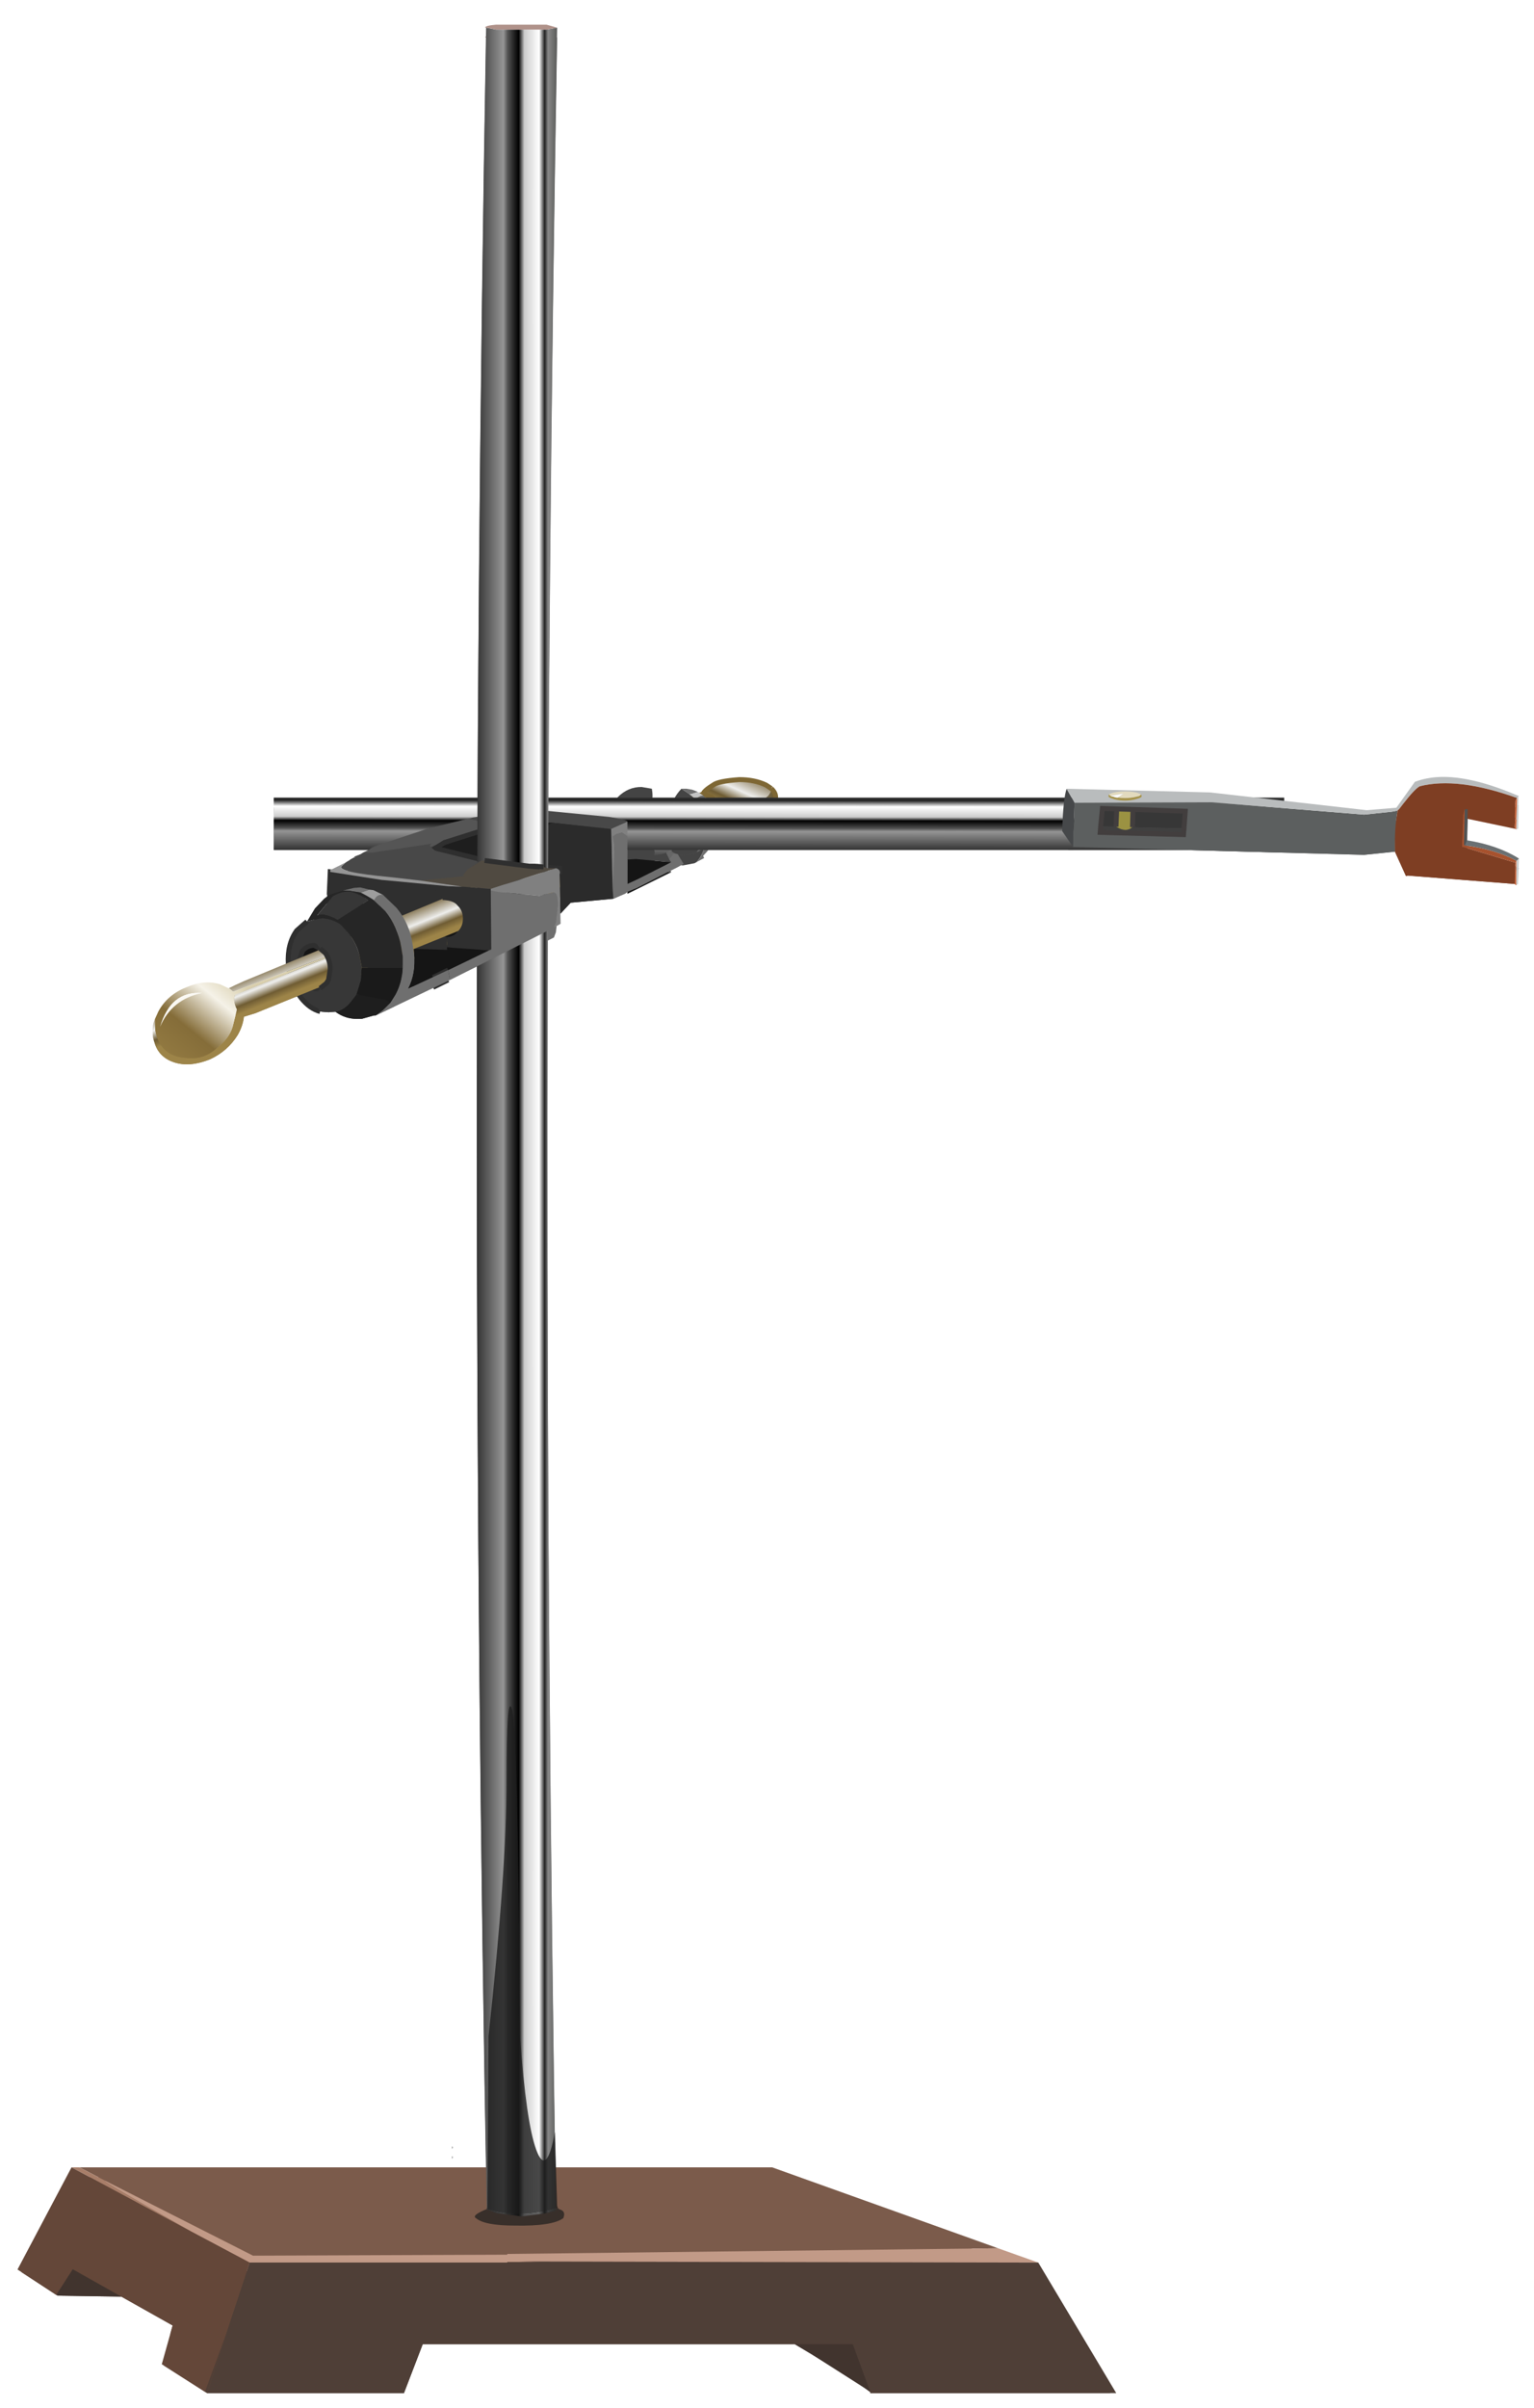 <?xml version="1.0" encoding="utf-8"?>
<!-- Generator: Adobe Illustrator 16.0.3, SVG Export Plug-In . SVG Version: 6.00 Build 0)  -->
<!DOCTYPE svg PUBLIC "-//W3C//DTD SVG 1.1//EN" "http://www.w3.org/Graphics/SVG/1.1/DTD/svg11.dtd">
<svg version="1.1" xmlns="http://www.w3.org/2000/svg" xmlns:xlink="http://www.w3.org/1999/xlink" x="0px" y="0px" width="311px"
	 height="488px" viewBox="0 0 311 488" enable-background="new 0 0 311 488" xml:space="preserve">
<g id="Layer_3">
	<g>
		<g>
			<g>
				<polygon fill-rule="evenodd" clip-rule="evenodd" fill="#1D1D1D" fill-opacity="0.706" points="91.65,437.55 91.65,436.95 
					91.8,437.2 				"/>
			</g>
		</g>
		<g>
			<g>
				<g>
					<path fill-rule="evenodd" clip-rule="evenodd" fill="#41342E" d="M12.575,465.275l2.175-3.375l6.2,3.5L12.575,465.275z
						 M164.5,477.1h8.4l2.55,6.976L164.5,477.1z"/>
					<path fill-rule="evenodd" clip-rule="evenodd" fill="#4F3F37" d="M50.6,460.55h48.9c0.333,0,0.65,0,0.95,0c0.6,0,1.4,0,2.4,0
						v-0.1c2.133,0,4.4,0,6.8,0l-4.4-0.101l105.25,0.2L225.1,485H176.45v-0.2l-1-0.725l-2.55-6.976h-8.4l-3.35-2H85.7l-3.8,9.9
						H42.65l3.05-9.6L50.6,460.55z"/>
					<polygon fill-rule="evenodd" clip-rule="evenodd" fill="#7B5B4B" points="21.4,444 16.1,441.25 156.55,441.25 202.35,457.65 
						102.85,458.8 102.85,458.95 51.3,459.15 					"/>
					<polygon fill-rule="evenodd" clip-rule="evenodd" fill="#644739" points="38.75,454.25 50.6,460.55 45.7,475.4 42.2,485 
						42,485 33.275,479.45 35,473.3 34.525,473.025 35,471.3 24.6,465.45 20.95,465.4 14.75,461.9 12.575,465.275 11.75,465.25 
						11.4,465.1 4.325,460.475 14.5,441.25 					"/>
					<path fill-rule="evenodd" clip-rule="evenodd" fill="#C29A87" d="M50.6,460.55l-11.85-6.3C25.883,446.95,20.1,443.533,21.4,444
						l29.9,15.15l51.55-0.2v-0.15l99.5-1.149l8.15,2.899l-105.25-0.2l4.4,0.101c-2.4,0-4.667,0-6.8,0v0.1c-1,0-1.8,0-2.4,0
						c-0.3,0-0.617,0-0.95,0H50.6z"/>
					<path fill-rule="evenodd" clip-rule="evenodd" fill="#A87E69" d="M21.4,444c-1.3-0.467,4.483,2.95,17.35,10.25l-24.25-13h1.6
						L21.4,444z"/>
					<polygon fill-rule="evenodd" clip-rule="evenodd" fill="#513F36" points="42.2,485 45.7,475.4 42.65,485 					"/>
				</g>
			</g>
		</g>
		<g>
			<g>
				<g>
					<path fill-rule="evenodd" clip-rule="evenodd" fill="#373737" d="M64.9,194.25l-1.2-0.65c-0.967,0-1.767,0.383-2.4,1.15
						l-1,3.05c0,1.233,0.367,2.267,1.1,3.1l2.45,1.5l1.05-0.1c1.46,0.993,2.068,1.943,1.825,2.85H66.6L64.9,205
						c-1.4-0.367-2.683-1.283-3.85-2.75c-0.131-0.168-0.256-0.344-0.375-0.525l-0.975,0.4c-0.702-1.45-1.119-3.042-1.25-4.775
						c-0.167-2.667,0.4-4.917,1.7-6.75l2.1-1.85l2.5-0.6h0.15C67.8,190.517,67.8,192.55,64.9,194.25z"/>
					<path fill-rule="evenodd" clip-rule="evenodd" fill="#151515" d="M64.9,194.25l1.1,0.95c0.633,1,0.95,2.066,0.95,3.2
						c0.066,1.233-0.2,2.2-0.8,2.9l-1.25,1l-1.05,0.1l-2.45-1.5c-0.733-0.833-1.1-1.867-1.1-3.1l1-3.05
						c0.633-0.767,1.434-1.15,2.4-1.15L64.9,194.25z M136.1,176.75l-8.9,4.4v-4.95l1.75-0.1L136.1,176.75z M130,166.2h0.1
						c0.767,0,1.383,0.3,1.85,0.9c0.466,0.7,0.7,1.517,0.7,2.45c0,0.833-0.233,1.6-0.7,2.3l-1.75,1.1h-0.35l-0.65-0.3l-0.85-0.8
						l-0.8-2.3l0.35-1.85l0.45-0.6l1.5-0.9H130z"/>
					<path fill-rule="evenodd" clip-rule="evenodd" fill="#444444" d="M130,166.2h-0.15l-1.5,0.9l-0.45,0.6l-0.35,1.85l0.8,2.3
						l0.85,0.8l0.65,0.3c2.333,0.333,3.25,1.15,2.75,2.45l2.2-0.45l0.25-0.15l0.6,1.3l0.275,0.375l0.175,0.275l-7.15-0.65l-1.75,0.1
						v-7.7c-0.067-0.233-1.333-0.55-3.8-0.95l0.25-1.5l1.6-2.5c1.4-1.4,3.017-2.083,4.85-2.05l2.05,0.35
						C132.617,164.45,131.9,165.9,130,166.2z"/>
					<polygon fill-rule="evenodd" clip-rule="evenodd" fill="#666666" points="137.1,174.6 136.3,175.25 135.65,176.1 135.05,174.8 
						135.25,174.7 136.55,173.55 					"/>
					<polygon fill-rule="evenodd" clip-rule="evenodd" fill="#6F6F6F" points="137.1,174.6 137.675,175.575 135.925,176.475 
						135.65,176.1 136.3,175.25 					"/>
				</g>
			</g>
		</g>
		<g>
			<g>
				<g>
					<path fill-rule="evenodd" clip-rule="evenodd" fill="#2F2F2F" d="M66.75,183.35l0.2-4.65l10.55,1.65h0.15l13.2,1.25l0.15,2.3
						h-0.6c-1.133,0-2.117,0.434-2.95,1.3c-0.7,0.767-1.05,1.75-1.05,2.95c0,1.233,0.35,2.233,1.05,3l2.95,1.25h0.25v1.6l-6.8-0.2
						l-0.2-0.45c-0.4-2.767-1.483-5.217-3.25-7.35l-2.75-2.65l-1.95-0.95l-2.65-0.55l-1.3,0.1L66.75,183.35z"/>
					<path fill-rule="evenodd" clip-rule="evenodd" fill="#151515" d="M90.65,192.4H90.4l-2.95-1.25c-0.7-0.767-1.05-1.767-1.05-3
						c0-1.2,0.35-2.183,1.05-2.95c0.833-0.867,1.816-1.3,2.95-1.3H91c0.833,0.067,1.55,0.5,2.15,1.3c0.8,0.767,1.2,1.75,1.2,2.95
						c0,1.233-0.4,2.233-1.2,3C92.55,191.917,91.717,192.333,90.65,192.4z M90.65,194c3.767,0.8,3.833,2.333,0.2,4.6l-3.05,1.5
						l-5.1,2.3c1.066-2.033,1.483-4.4,1.25-7.1l-0.1-1.5L90.65,194z"/>
					<path fill-rule="evenodd" clip-rule="evenodd" fill="none" stroke="#2F2F2F" stroke-miterlimit="3" d="M83.85,193.8l6.8,0.2
						 M90.65,192.4H90.4l-2.95-1.25c-0.7-0.767-1.05-1.767-1.05-3c0-1.2,0.35-2.183,1.05-2.95c0.833-0.867,1.816-1.3,2.95-1.3H91
						 M90.85,181.6l-13.2-1.25H77.5l-10.55-1.65l-0.2,4.65 M87.8,200.1l3.05-1.5"/>
				</g>
			</g>
		</g>
		<g>
			<g>
				<g>
					<path fill-rule="evenodd" clip-rule="evenodd" fill="#A0874E" d="M130.35,172.2l-0.95-0.15l-1.5-0.65l-0.55-1.4v-0.25l0.35-1.5
						l0.2-0.25c0.467-0.5,0.967-0.75,1.5-0.75h0.15l1.25,0.65v0.1l0.7,1.75l-0.25,0.7L130.35,172.2z"/>
					<path fill-rule="evenodd" clip-rule="evenodd" fill="#FAF8F3" d="M40.95,203.25c-4.067,0.833-6.9,3.116-8.5,6.85
						C33.883,205.233,36.717,202.95,40.95,203.25z"/>
					
						<linearGradient id="SVGID_1_" gradientUnits="userSpaceOnUse" x1="124.065" y1="-100.598" x2="133.991" y2="-100.598" gradientTransform="matrix(0.375 0.927 -0.927 0.375 -69.08 112.498)">
						<stop  offset="0.114" style="stop-color:#6F5C33"/>
						<stop  offset="0.474" style="stop-color:#EEEEEC"/>
						<stop  offset="0.667" style="stop-color:#6F5C33"/>
						<stop  offset="0.824" style="stop-color:#9D8448"/>
					</linearGradient>
					<path fill-rule="evenodd" clip-rule="evenodd" fill="url(#SVGID_1_)" d="M45.875,212.55c0.725-0.92,1.2-1.92,1.425-3
						c0.434-1.666,0.667-2.666,0.7-3c-0.567-1.066-0.683-2.05-0.35-2.95l28.3-11.4L47.25,203l-0.65-0.6l-0.25-0.1
						c0.7-0.367,1.767-0.867,3.2-1.5l59.4-24.6c1.966-0.7,3.383-0.517,4.25,0.55l1.25,2v1.6l-1.35,2.15l-51.175,20.725
						c-0.298-0.292-0.589-0.616-0.875-0.975c-0.131-0.168-0.256-0.344-0.375-0.525l-8.925,3.625l-2.3,0.7
						c-0.133,1.233-0.55,2.467-1.25,3.7C47.543,210.807,46.769,211.74,45.875,212.55z M31.4,208.55c0,0.834,0.033,1.584,0.1,2.25
						c0.152,0.948,0.427,1.782,0.825,2.5c-0.457-0.584-0.798-1.268-1.025-2.05c-0.148-0.402-0.248-0.819-0.3-1.25
						C31.069,209.518,31.203,209.034,31.4,208.55z"/>
					
						<linearGradient id="SVGID_2_" gradientUnits="userSpaceOnUse" x1="-192.167" y1="261.08" x2="-165.347" y2="261.08" gradientTransform="matrix(0.63 -0.777 0.777 0.63 -47.591 -89.824)">
						<stop  offset="0" style="stop-color:#9D8448"/>
						<stop  offset="0.486" style="stop-color:#856D39"/>
						<stop  offset="0.792" style="stop-color:#F5F2E8"/>
						<stop  offset="1" style="stop-color:#D9CFAE"/>
					</linearGradient>
					<path fill-rule="evenodd" clip-rule="evenodd" fill="url(#SVGID_2_)" d="M45.875,212.55c-0.969,0.862-2.078,1.578-3.325,2.15
						c-2.667,1.066-5.033,1.283-7.1,0.649c-1.346-0.414-2.388-1.097-3.125-2.05c-0.398-0.718-0.673-1.552-0.825-2.5
						c-0.067-0.666-0.1-1.416-0.1-2.25l0.7-1.55c1.233-2.267,3.117-3.9,5.65-4.9c2.433-1.067,4.733-1.267,6.9-0.6l1.7,0.8l0.25,0.1
						l0.65,0.6l28.7-10.8l-28.3,11.4c-0.333,0.9-0.217,1.883,0.35,2.95c-0.033,0.334-0.267,1.334-0.7,3
						C47.075,210.63,46.6,211.63,45.875,212.55z M40.95,203.25c-4.233-0.3-7.067,1.983-8.5,6.85
						C34.05,206.366,36.883,204.083,40.95,203.25z"/>
					
						<linearGradient id="SVGID_3_" gradientUnits="userSpaceOnUse" x1="-398.188" y1="-154.47" x2="-381.113" y2="-154.47" gradientTransform="matrix(-1 0 0 -1 -236 10)">
						<stop  offset="0.314" style="stop-color:#6F5C33"/>
						<stop  offset="0.478" style="stop-color:#77776B"/>
						<stop  offset="0.667" style="stop-color:#6F5C33"/>
						<stop  offset="0.824" style="stop-color:#9D8448"/>
					</linearGradient>
					<path fill-rule="evenodd" clip-rule="evenodd" fill="url(#SVGID_3_)" d="M145.3,166.3l-0.05-1.15l0.05-0.2l0.2-0.15l3,0.35
						c4.967,0,7.583-1.117,7.85-3.35c0.6,0.567,0.9,1.15,0.9,1.75c0,0.934-0.65,1.767-1.95,2.5c-1.767,0.867-3.566,1.217-5.4,1.05
						C147.367,166.967,145.833,166.7,145.3,166.3z"/>
					
						<linearGradient id="SVGID_4_" gradientUnits="userSpaceOnUse" x1="-91.818" y1="-303.712" x2="-79.803" y2="-303.712" gradientTransform="matrix(-0.415 0.91 -0.91 -0.415 -162.469 114.414)">
						<stop  offset="0.114" style="stop-color:#6F5C33"/>
						<stop  offset="0.474" style="stop-color:#EEEEEC"/>
						<stop  offset="0.667" style="stop-color:#6F5C33"/>
						<stop  offset="0.824" style="stop-color:#9D8448"/>
					</linearGradient>
					<path fill-rule="evenodd" clip-rule="evenodd" fill="url(#SVGID_4_)" d="M142.55,162.95c0.067-0.434,0.75-1.05,2.05-1.85
						c0.667-0.533,2.433-0.9,5.3-1.1c2.067,0,3.867,0.367,5.4,1.1l1.05,0.7c-0.267,2.233-2.883,3.35-7.85,3.35l-3-0.35l-0.2,0.15
						v-0.15l-0.85-1.05l-0.2-0.2L142.55,162.95z"/>
					
						<linearGradient id="SVGID_5_" gradientUnits="userSpaceOnUse" x1="116.319" y1="-180.275" x2="124.568" y2="-180.275" gradientTransform="matrix(0.339 0.941 -0.941 0.339 -73.306 114.322)">
						<stop  offset="0.114" style="stop-color:#6F5C33"/>
						<stop  offset="0.474" style="stop-color:#EEEEEC"/>
						<stop  offset="0.667" style="stop-color:#6F5C33"/>
						<stop  offset="0.824" style="stop-color:#9D8448"/>
					</linearGradient>
					<polygon fill-rule="evenodd" clip-rule="evenodd" fill="url(#SVGID_5_)" points="145.3,166.3 130.35,172.2 131.25,170.45 
						131.5,169.75 130.8,168 130.8,167.9 129.55,167.25 129.4,167.1 142.55,162.95 144.25,163.55 144.45,163.75 145.3,164.8 
						145.3,164.95 145.25,165.15 					"/>
				</g>
			</g>
		</g>
		<g>
			<g>
				<g>
					<path fill-rule="evenodd" clip-rule="evenodd" fill="#262626" d="M69.5,182.5h1.1l2.55,0.4c0.867,0.434,1.717,0.917,2.55,1.45
						l0.1,0.1l2.3,2.2c1.7,2.1,2.783,4.55,3.25,7.35l0.3,1.85v2.3H73.3v-0.3l-0.25-1.3c-0.3-2-1.117-3.833-2.45-5.5l-1.55-1.65
						c-1.233-0.833-2.517-1.25-3.85-1.25h-0.3h-0.15l-2.5,0.6l1.6-2.65l1.85-1.95l1.05-0.8L69.5,182.5z M64.3,187.5l0.6-0.15
						c0.9-0.133,2.083,0.217,3.55,1.05l6.2-3.95c-0.667-0.534-1.633-1.05-2.9-1.55c-1.267-0.4-2.683-0.15-4.25,0.75L64.3,187.5z"/>
					<path fill-rule="evenodd" clip-rule="evenodd" fill="#9D9D9D" d="M77.65,183.35H77.4c-0.533,0-0.95,0.217-1.25,0.65l-0.35,0.45
						l-0.1-0.1c-0.833-0.533-1.684-1.017-2.55-1.45l1.75-0.6l0.8,0.1L77.65,183.35z"/>
					<path fill-rule="evenodd" clip-rule="evenodd" fill="#6F6F6F" d="M74.9,182.3l-1.75,0.6l-2.55-0.4h-1.1l2.25-0.55l1.3-0.1
						L74.9,182.3z M77.65,183.35L80.4,186c1.767,2.133,2.85,4.583,3.25,7.35l0.3,1.95c0.233,2.7-0.184,5.067-1.25,7.1l8.15-3.8
						l0.025,0.075L79.9,204l0.25-0.4c0.867-1.567,1.367-3.383,1.5-5.45v-2.3l-0.3-1.85c-0.467-2.8-1.55-5.25-3.25-7.35l-2.3-2.2
						l0.35-0.45c0.3-0.433,0.717-0.65,1.25-0.65H77.65z"/>
					<path fill-rule="evenodd" clip-rule="evenodd" fill="#373737" d="M73.3,198.15l-0.15,2.45l-0.9,2.95l-0.8,1.05
						c-0.444,0.621-0.919,1.129-1.425,1.525c-0.717-0.246-1.392-0.604-2.025-1.075l-1.4,0.1L64.9,205
						c-0.279-0.073-0.554-0.165-0.825-0.275c-0.021-0.821,0.254-1.629,0.825-2.425l1.25-1l0.45-0.7l0.35-2.2
						c0-1.133-0.317-2.2-0.95-3.2l-1.1-0.95c-1.533-2.067-1.533-4.1,0-6.1h0.3c1.333,0,2.617,0.417,3.85,1.25l1.55,1.65
						c1.333,1.667,2.15,3.5,2.45,5.5l0.25,1.3V198.15z M64.3,187.5l3.2-3.85c1.567-0.9,2.983-1.15,4.25-0.75
						c1.267,0.5,2.233,1.017,2.9,1.55l-6.2,3.95c-1.467-0.833-2.65-1.183-3.55-1.05L64.3,187.5z"/>
					<path fill-rule="evenodd" clip-rule="evenodd" fill="#1E1E1E" d="M72.25,203.55l5.85,1.05l0.25,0.15l-2.2,1.05H75.8l-2.5,0.7
						h-0.85c-0.855,0-1.663-0.125-2.425-0.375c0.506-0.396,0.981-0.904,1.425-1.525L72.25,203.55z"/>
					<path fill-rule="evenodd" clip-rule="evenodd" fill="#1A1A1A" d="M79.9,204l-1.55,0.75l-0.25-0.15l-5.85-1.05l0.9-2.95
						l0.15-2.45h8.35c-0.133,2.067-0.633,3.883-1.5,5.45L79.9,204z"/>
				</g>
			</g>
		</g>
		<g>
			<g>
				<g>
					<path fill-rule="evenodd" clip-rule="evenodd" fill="#444444" d="M139.8,162.95l1.1,0.95l0.15,0.1
						c1.367,1.533,2.05,3.417,2.05,5.65c0,1.233-0.267,2.383-0.8,3.45l-0.45,0.8l-0.6,0.8l-0.45,0.25l-2.4,0.45l-1.6-0.45l-0.6-0.35
						v-0.25l-0.35-1.4h0.35l1.75-1.1c0.466-0.7,0.7-1.467,0.7-2.3c0-0.933-0.233-1.75-0.7-2.45c-0.467-0.6-1.083-0.9-1.85-0.9h-0.25
						c0.333-1.633,1.1-3.083,2.3-4.35L139.8,162.95z"/>
					<path fill-rule="evenodd" clip-rule="evenodd" fill="#6F6F6F" d="M141.5,162.5l-1.4,0.45h-0.3l-1.65-1.1h1.05l1.15,0.2
						L141.5,162.5z M141.25,174.7l0.6-0.8l0.45-0.8c0.534-1.067,0.8-2.217,0.8-3.45c0-2.233-0.684-4.117-2.05-5.65l-0.15-0.1
						l1.15-0.6l0.5-0.1l0.65,0.7c1.1,1.233,1.65,2.767,1.65,4.6c0,1.667-0.55,3.083-1.65,4.25l-0.65,0.7l0.2,0.45L141.25,174.7z"/>
					<polygon fill-rule="evenodd" clip-rule="evenodd" fill="#C4C4C4" points="140.9,163.9 139.8,162.95 140.1,162.95 141.5,162.5 
						142.55,163.2 142.05,163.3 					"/>
					<path fill-rule="evenodd" clip-rule="evenodd" fill="none" stroke="#2F2F2F" stroke-miterlimit="3" d="M135.85,172.95h0.35
						l1.75-1.1c0.466-0.7,0.7-1.467,0.7-2.3c0-0.933-0.233-1.75-0.7-2.45c-0.467-0.6-1.083-0.9-1.85-0.9h-0.25"/>
				</g>
			</g>
			<g>
				
					<linearGradient id="SVGID_6_" gradientUnits="userSpaceOnUse" x1="39.667" y1="-270.911" x2="50.992" y2="-270.911" gradientTransform="matrix(8.830022e-005 1 -1 -0.001 -112.99 123.007)">
					<stop  offset="0" style="stop-color:#464646"/>
					<stop  offset="0.114" style="stop-color:#222222"/>
					<stop  offset="0.224" style="stop-color:#FFFFFF"/>
					<stop  offset="0.408" style="stop-color:#CCCCCC"/>
					<stop  offset="0.478" style="stop-color:#000000"/>
					<stop  offset="0.612" style="stop-color:#515151"/>
					<stop  offset="0.667" style="stop-color:#959595"/>
					<stop  offset="1" style="stop-color:#333333"/>
				</linearGradient>
				<path fill-rule="evenodd" clip-rule="evenodd" fill="url(#SVGID_6_)" d="M260.35,172.8l-20.675-0.55H142.1l-1.3,0.7l-2.4,0.45
					l-0.975-0.275l0.675,1.125H70.9l1.2-0.6h-0.35l1.4-0.525l0.5-0.325l0.9-0.45c0.067-0.033,0.133-0.067,0.2-0.1H55.5v-8.6h204.85
					V172.8z"/>
			</g>
		</g>
		<g>
			<g>
				<g>
					<path fill-rule="evenodd" clip-rule="evenodd" fill="#484848" d="M127.2,168.5l-3.3,1.5l-11.95-1.25h-6.15l-1.45-0.25h-6.1
						l-3.1-0.5l0.65-0.3l10.05-1.65h2.05l15.5,1.5C125.867,167.95,127.133,168.267,127.2,168.5z M97.9,176.4l-0.35,0.05l-1.7,1.1
						c-1.167,0.767-2.783,0.767-4.85,0c-2.4,0.267-3.633-0.117-3.7-1.15l-0.45-0.4l0.2-2l-0.2-0.55v-0.15l0.25,0.4l2.4-0.95h0.6
						l-1.85,1.15l9.3,2.3L97.9,176.4z"/>
					<path fill-rule="evenodd" clip-rule="evenodd" fill="#1E1E1E" d="M109.4,177.25v0.45l-3.2-0.25l-0.15,0.7l-0.2-0.2v-0.5
						l-7.6-1.05H97.9l-0.35-0.2l-9.3-2.3l1.85-1.15l10.1-3.2l5.6-0.8h6.15c-1.167,0.533-1.817,1.633-1.95,3.3l0.2,2.75l-0.8,2.3
						V177.25z"/>
					<path fill-rule="evenodd" clip-rule="evenodd" fill="#2B2B2B" d="M110.2,177.7l-0.8-0.45v-0.15l0.8-2.3l-0.2-2.75
						c0.133-1.667,0.783-2.767,1.95-3.3L123.9,170l0.3,11.85l0.025,0.3l-8.525,0.8l-2.05,2.2l-0.05,0.025l-0.15-5.975v-1.25h-0.25
						L110.2,177.7z"/>
					<path fill-rule="evenodd" clip-rule="evenodd" fill="#504A41" d="M98.25,176.4l-0.7,0.05l0.35-0.05H98.25z M113.2,177.95
						l-1.5,0.35l-1.5-0.6L113.2,177.95z"/>
					<path fill-rule="evenodd" clip-rule="evenodd" fill="#808080" d="M127.2,171.4l-1.1-0.75l-1.2,0.35l-0.7,0.5l0.4,1.95l-0.4,8.4
						L123.9,170l3.3-1.5V171.4z M113.45,179.2l-1.75-0.9l1.5-0.35h0.25V179.2z"/>
					<polygon fill-rule="evenodd" clip-rule="evenodd" fill="#6F6F6F" points="127.2,171.4 127.2,180.75 126.75,181.1 
						124.35,182.15 124.225,182.15 124.2,181.85 124.6,173.45 124.2,171.5 124.9,171 126.1,170.65 					"/>
					<polygon fill-rule="evenodd" clip-rule="evenodd" fill="#555555" points="86.85,176 71.75,175.65 86.85,169.9 95.8,167.7 
						95.15,168 98.25,168.5 104.35,168.5 105.8,168.75 100.2,169.55 90.1,172.75 89.5,172.75 87.1,173.7 86.85,173.3 86.85,173.45 
						87.05,174 					"/>
				</g>
			</g>
		</g>
		<g>
			<g>
				<g>
					
						<linearGradient id="SVGID_7_" gradientUnits="userSpaceOnUse" x1="-348.987" y1="-219.4" x2="-332.612" y2="-219.4" gradientTransform="matrix(-1 0 0 -1 -236 10)">
						<stop  offset="0" style="stop-color:#595A58"/>
						<stop  offset="0.114" style="stop-color:#888888"/>
						<stop  offset="0.157" style="stop-color:#222222"/>
						<stop  offset="0.224" style="stop-color:#FFFFFF"/>
						<stop  offset="0.408" style="stop-color:#CCCCCC"/>
						<stop  offset="0.478" style="stop-color:#000000"/>
						<stop  offset="0.612" style="stop-color:#515151"/>
						<stop  offset="0.667" style="stop-color:#959595"/>
						<stop  offset="1" style="stop-color:#333333"/>
					</linearGradient>
					<path fill-rule="evenodd" clip-rule="evenodd" fill="url(#SVGID_7_)" d="M98.55,7.6l2,0.4h10.25l2.15-0.4
						c-2.534,146-2.617,293.216-0.25,441.65v0.7l-1.9,0.6l-5,0.65l-5.15-0.65l-1.95-0.85C96.033,302.866,95.983,155.5,98.55,7.6z"/>
					<path fill-rule="evenodd" clip-rule="evenodd" fill="#B0928A" d="M112.95,7.6L110.8,8h-10.25l-2-0.4h-0.2
						c0-0.267,0.733-0.467,2.2-0.6h10.25L112.95,7.6z"/>
				</g>
			</g>
		</g>
		<g>
			<g>
				<g>
					<path fill-rule="evenodd" clip-rule="evenodd" fill="#1E1E1E" fill-opacity="0.812" d="M113.1,449.5
						c-5.3,1.533-10.067,1.616-14.3,0.25l0.25-35.1c2.434-22.534,3.65-39.75,3.65-51.65s0.35-16.816,1.05-14.75
						c0.833,1.866,1.4,24.083,1.7,66.65c0.8,11.399,1.883,18.983,3.25,22.75c1.4,3.833,2.667,2.649,3.8-3.551l0.45,14.95
						L113.1,449.5z"/>
					<path fill-rule="evenodd" clip-rule="evenodd" fill="#1D1D1D" fill-opacity="0.706" d="M113.1,449.5l0.3,0.25
						c0.934,0.233,1.2,0.833,0.8,1.8c-1.5,1.101-4.784,1.601-9.85,1.5c-4.067,0-6.684-0.5-7.85-1.5
						c-0.667-0.366,0.067-0.983,2.2-1.85v-0.4l0.1,0.45C103.033,451.116,107.8,451.033,113.1,449.5z"/>
				</g>
			</g>
		</g>
		<g>
			<g>
				<g>
					<path fill-rule="evenodd" clip-rule="evenodd" fill="#484848" d="M73.65,174.8h1.8l12.35-1.85
						c-0.633,0.167-0.767,0.417-0.4,0.75l2.1,1.9h0.1c0.933,0.7,2.583,1.4,4.95,2.1l3-1.25l-2.75,1.7L94,179.2l-0.25,0.2l0.35,0.15
						l-8.95,0.9l-6.1-0.7c-7.167-0.667-10.433-1.4-9.8-2.2l0.9-0.8l1.5-0.9l1.05-0.45L73.65,174.8z"/>
					<path fill-rule="evenodd" clip-rule="evenodd" fill="#959595" d="M85.15,180.45l8.6,1.25l-2.9-0.1l-13.2-1.25H77.5l-10.55-1.65
						v-0.4h0.1l3.1-1.55l-0.9,0.8c-0.633,0.8,2.633,1.534,9.8,2.2L85.15,180.45z"/>
					<path fill-rule="evenodd" clip-rule="evenodd" fill="#555555" d="M73.65,174.8l0.9-0.45c0.133-0.067,0.25-0.133,0.35-0.2
						c0.367-0.3,0.783-0.533,1.25-0.7l10.7-3.55l2.75,0.55c1.1,0.367,1.1,0.95,0,1.75l-1.35,0.75H87.8l-12.35,1.85H73.65z"/>
					<polygon fill-rule="evenodd" clip-rule="evenodd" fill="#504A41" points="99.5,182.15 93.75,181.7 85.15,180.45 94.1,179.55 
						93.75,179.4 94,179.2 94.8,178.15 97.55,176.45 98.25,176.4 109.4,177.7 108.7,177.55 110.2,177.7 111,177.95 112.75,177.95 
											"/>
					<path fill-rule="evenodd" clip-rule="evenodd" fill="#808080" d="M99.5,182.5v-0.35l13.25-4.2c0.667,0.233,0.9,0.65,0.7,1.25
						l0.15,8.025l-0.75,0.4l0.25-2.025c0.066-2.067-0.317-2.967-1.15-2.7l-2.55,0.65l-8.55-0.8L99.5,182.5z"/>
					<path fill-rule="evenodd" clip-rule="evenodd" fill="#6F6F6F" d="M99.15,194.6h0.45v-0.2l-0.1-11.9l1.35,0.25l8.55,0.8
						l2.55-0.65c0.833-0.267,1.216,0.633,1.15,2.7l-0.25,2.025l-0.15,1.325l-0.4,1.05l-15.6,7.85c-0.001-0.665-0.001-1.332,0-2
						l-5.825,2.825L90.85,198.6L99.15,194.6z"/>
					<path fill-rule="evenodd" clip-rule="evenodd" fill="#2F2F2F" d="M93.75,181.7l5.75,0.45v0.35l0.1,11.9l-0.45,0.2l-8.5-0.6
						v-1.6c1.067-0.066,1.9-0.483,2.5-1.25c0.8-0.767,1.2-1.767,1.2-3c0-1.2-0.4-2.183-1.2-2.95c-0.6-0.8-1.733-1.233-3.4-1.3
						l-1.65-1c0-0.4,0.917-0.833,2.75-1.3L93.75,181.7z"/>
					<polygon fill-rule="evenodd" clip-rule="evenodd" fill="#151515" points="99.15,194.6 90.85,198.6 90.65,194 					"/>
				</g>
			</g>
		</g>
		<g>
			<g>
				<g>
					<g>
						<path fill-rule="evenodd" clip-rule="evenodd" fill="#9B9242" d="M229.7,166.05l-0.101,3.6c-0.899,0.767-2.017,0.733-3.35-0.1
							l0.15-3.6L229.7,166.05z"/>
						<path fill-rule="evenodd" clip-rule="evenodd" fill="#5C5F5F" d="M226.4,165.95l-2.9-0.1l-0.35,3.55l-0.101,1.3l16.9,0.45
							l0.1-1.25l0.25-3.5l-10.6-0.35L226.4,165.95z M283.35,166.3c-0.361,1.962-0.544,4.062-0.55,6.3l-6.25,0.65l-36.875-1H217.6
							l0.25-7.55l27.851-0.1l30.85,2.5l5.65-0.6l1.05-0.2H283.35z"/>
						<path fill-rule="evenodd" clip-rule="evenodd" fill="#373737" d="M226.25,169.55l-3.1-0.15l0.35-3.55l2.9,0.1L226.25,169.55z
							 M229.7,166.05l10.6,0.35l-0.25,3.5l-10.45-0.25L229.7,166.05z"/>
						<path fill-rule="evenodd" clip-rule="evenodd" fill="#404040" d="M223.15,169.4l3.1,0.15c1.333,0.833,2.45,0.867,3.35,0.1
							l10.45,0.25l-0.1,1.25l-16.9-0.45L223.15,169.4z"/>
						<path fill-rule="evenodd" clip-rule="evenodd" fill="#46484A" d="M217.85,164.7l-0.25,7.55h-1l-1.25-1.8
							c0.134-4.467,0.434-7.333,0.9-8.6L217.85,164.7z"/>
						<path fill-rule="evenodd" clip-rule="evenodd" fill="#B9BCBD" d="M307.85,163.3l-0.25,0.45c-8.066-2.9-14.649-3.7-19.75-2.4
							c-0.666,0.333-1.8,1.533-3.399,3.6c-0.267,0.333-0.55,0.7-0.851,1.1l-0.25,0.15v0.1h-0.1l-1.05,0.2l-5.65,0.6l-30.85-2.5
							l-27.851,0.1l-1.6-2.85l29.1,0.75l31.75,3.6l6-0.5l3.75-5.25c0.801-0.3,1.634-0.534,2.5-0.7c4.667-0.9,10.75,0.25,18.25,3.45
							l0.45,0.1H307.85z"/>
						<path fill-rule="evenodd" clip-rule="evenodd" fill="#7E3E23" d="M307.1,176.8h0.15l-0.075,2.425l-0.075-0.075l-21.699-1.7
							l-0.351,0.1l-2.2-4.85v-0.1h-0.05c0.006-2.238,0.188-4.338,0.55-6.3v-0.1l0.25-0.15c0.301-0.4,0.584-0.767,0.851-1.1
							c1.6-2.067,2.733-3.267,3.399-3.6c5.101-1.3,11.684-0.5,19.75,2.4l-0.149,0.15l-0.2,0.35l-0.15,3.45l0.2,0.3l-9.75-2.05h-0.05
							l-0.55,0.1v-0.1l-0.3,1.25l-0.2,6.15l0.05,0.3h0.15L307.1,176.8z"/>
						<path fill-rule="evenodd" clip-rule="evenodd" fill="#CA673E" d="M307.6,163.9l-0.199,4.25L307.3,168l-0.2-0.3l0.15-3.45
							l0.2-0.35H307.6z M307.45,176.65l-0.025,2.7H307.3l-0.125-0.125l0.075-2.425h-0.15l0.25-0.15H307.45z"/>
						<path fill-rule="evenodd" clip-rule="evenodd" fill="#CACECE" d="M307.4,168.15l0.199-4.25v-0.15l0.25-0.45l-0.05,4.6
							L307.4,168.15z M307.425,179.35l0.025-2.7v-0.2l0.425-0.375l-0.125,3.075L307.425,179.35z"/>
						<path fill-rule="evenodd" clip-rule="evenodd" fill="#A7522E" d="M307.45,176.65h-0.101l-0.25,0.15l-10.449-3.15h-0.15
							l-0.05-0.3l0.2-6.15l0.3-1.25v0.1l-0.15,7.25h0.05c4.233,0.567,7.767,1.617,10.601,3.15V176.65z"/>
						<path fill-rule="evenodd" clip-rule="evenodd" fill="#6B7072" d="M297.05,173.2l0.351-0.9
							c4.132,0.662,7.624,1.878,10.475,3.65c0.026,0.019,0.052,0.035,0.075,0.05l-0.075,0.075l-0.425,0.375
							c-2.834-1.534-6.367-2.583-10.601-3.15L297.05,173.2z"/>
						<polygon fill-rule="evenodd" clip-rule="evenodd" fill="#505252" points="296.95,166.05 297.5,165.95 297.55,165.95 
							297.4,172.3 297.05,173.2 296.8,173.3 						"/>
					</g>
				</g>
				<g>
					<g>
						<path fill-rule="evenodd" clip-rule="evenodd" fill="#E2DABE" d="M226.6,163.65l1.15-0.8l-2.65,0.45
							c-0.066-0.066-0.166-0.167-0.3-0.3c0.134-0.1,0.434-0.217,0.9-0.35c0.666-0.167,1.467-0.25,2.399-0.25
							c0.867,0,1.667,0.083,2.4,0.25c0.4,0.133,0.684,0.25,0.85,0.35c-0.166,0.267-0.449,0.417-0.85,0.45
							c-0.733,0.2-1.533,0.3-2.4,0.3C227.566,163.75,227.066,163.717,226.6,163.65z"/>
						<path fill-rule="evenodd" clip-rule="evenodd" fill="#A59249" d="M225.1,163.3c0.167,0.067,0.367,0.117,0.601,0.15
							c0.3,0.133,0.6,0.2,0.899,0.2c0.467,0.067,0.967,0.1,1.5,0.1c0.867,0,1.667-0.1,2.4-0.3c0.4-0.034,0.684-0.184,0.85-0.45
							c0.067,0.133,0.101,0.267,0.101,0.4c0,0.167-0.316,0.333-0.95,0.5c-0.733,0.233-1.533,0.35-2.4,0.35
							c-0.767,0-1.449-0.083-2.05-0.25c-0.1,0-0.217-0.033-0.35-0.1c-0.634-0.167-0.95-0.333-0.95-0.5c0-0.133,0.017-0.267,0.05-0.4
							C224.934,163.133,225.033,163.233,225.1,163.3z"/>
						<path fill-rule="evenodd" clip-rule="evenodd" fill="#FFFFFF" d="M226.6,163.65c-0.3,0-0.6-0.066-0.899-0.2
							c-0.233-0.034-0.434-0.083-0.601-0.15l2.65-0.45L226.6,163.65z"/>
					</g>
				</g>
			</g>
		</g>
	</g>
</g>
<g id="Layer_1">
	<g>
		<g>
			<g>
				<polygon fill-rule="evenodd" clip-rule="evenodd" fill="#1D1D1D" fill-opacity="0.706" points="91.8,435.2 91.65,435.55 
					91.65,434.95 				"/>
			</g>
		</g>
		<g>
			<g>
				<g>
					<polygon fill-rule="evenodd" clip-rule="evenodd" fill="#7B5B4B" points="21.4,442 16.1,439.25 156.55,439.25 202.35,455.65 
						102.85,456.8 102.85,456.95 51.3,457.15 					"/>
					<path fill-rule="evenodd" clip-rule="evenodd" fill="#C29A87" d="M202.35,455.65l8.15,2.899l-105.25-0.2l4.4,0.101
						c-2.4,0-4.667,0-6.8,0v0.1c-1,0-1.8,0-2.4,0c-0.3,0-0.617,0-0.95,0H50.6l-11.85-6.3C25.883,444.95,20.1,441.533,21.4,442
						l29.9,15.15l51.55-0.2v-0.15L202.35,455.65z"/>
					<path fill-rule="evenodd" clip-rule="evenodd" fill="#4F3F37" d="M210.5,458.55L226.3,485h-49.85v-0.2l-3.55-9.7h-11.75H85.7
						l-3.8,9.9H42l3.7-11.6l4.9-14.851h48.9c0.333,0,0.65,0,0.95,0c0.6,0,1.4,0,2.4,0v-0.1c2.133,0,4.4,0,6.8,0l-4.4-0.101
						L210.5,458.55z"/>
					<path fill-rule="evenodd" clip-rule="evenodd" fill="#A87E69" d="M21.4,442c-1.3-0.467,4.483,2.95,17.35,10.25l-24.25-13h1.6
						L21.4,442z"/>
					<polygon fill-rule="evenodd" clip-rule="evenodd" fill="#644739" points="14.5,439.25 38.75,452.25 50.6,458.55 45.7,473.4 
						41.55,484.75 32.8,479.15 35,471.3 24.6,465.45 14.75,459.9 11.4,465.1 3.55,459.95 					"/>
					<polygon fill-rule="evenodd" clip-rule="evenodd" fill="#513F36" points="42,485 41.55,484.75 45.7,473.4 					"/>
					<path fill-rule="evenodd" clip-rule="evenodd" fill="#41342E" d="M176.45,484.8l-4.351-3.149L161.15,475.1h11.75L176.45,484.8z
						 M24.6,465.45l-12.85-0.2l-0.35-0.15l3.35-5.199L24.6,465.45z"/>
				</g>
			</g>
		</g>
		<g>
			<g>
				<g>
					<path fill-rule="evenodd" clip-rule="evenodd" fill="#444444" d="M130,164.2h-0.15l-1.5,0.9l-0.45,0.6l-0.35,1.85l0.8,2.3
						l0.85,0.8l0.65,0.3c2.333,0.333,3.25,1.15,2.75,2.45l2.2-0.45l0.25-0.15l0.6,1.3l0.45,0.65l-7.15-0.65l-1.75,0.1v-7.7
						c-0.067-0.233-1.333-0.55-3.8-0.95l0.25-1.5l1.6-2.5c1.4-1.4,3.017-2.083,4.85-2.05l2.05,0.35
						C132.617,162.45,131.9,163.9,130,164.2z"/>
					<path fill-rule="evenodd" clip-rule="evenodd" fill="#151515" d="M128.95,178.35l-1.75,0.8v-4.95l1.75-0.1l7.15,0.65
						L128.95,178.35z M130,164.2h0.1c0.767,0,1.383,0.3,1.85,0.9c0.466,0.7,0.7,1.517,0.7,2.45c0,0.833-0.233,1.6-0.7,2.3l-1.75,1.1
						h-0.35l-0.65-0.3l-0.85-0.8l-0.8-2.3l0.35-1.85l0.45-0.6l1.5-0.9H130z M64.9,192.25l1.1,0.95c0.633,1,0.95,2.066,0.95,3.2
						c0.066,1.233-0.2,2.2-0.8,2.9l-1.25,1l-1.05,0.1l-2.45-1.5c-0.733-0.833-1.1-1.867-1.1-3.1l1-3.05
						c0.633-0.767,1.434-1.15,2.4-1.15L64.9,192.25z"/>
					<polygon fill-rule="evenodd" clip-rule="evenodd" fill="#666666" points="137.1,172.6 136.3,173.25 135.65,174.1 135.05,172.8 
						135.25,172.7 136.55,171.55 					"/>
					<polygon fill-rule="evenodd" clip-rule="evenodd" fill="#6F6F6F" points="137.1,172.6 138.6,175.1 129.15,179.95 
						128.95,178.35 136.1,174.75 135.65,174.1 136.3,173.25 					"/>
					<path fill-rule="evenodd" clip-rule="evenodd" fill="#373737" d="M64.9,192.25l-1.2-0.65c-0.967,0-1.767,0.383-2.4,1.15
						l-1,3.05c0,1.233,0.367,2.267,1.1,3.1l2.45,1.5l1.05-0.1c2.5,1.7,2.5,3.267,0,4.7c-1.4-0.367-2.683-1.283-3.85-2.75
						c-1.533-1.967-2.4-4.267-2.6-6.9c-0.167-2.667,0.4-4.917,1.7-6.75l2.1-1.85l2.5-0.6h0.15C67.8,188.517,67.8,190.55,64.9,192.25
						z"/>
					<path fill-rule="evenodd" clip-rule="evenodd" fill="none" stroke="#2F2F2F" stroke-miterlimit="3" d="M129.85,170.95
						l-0.65-0.3l-0.85-0.8l-0.8-2.3l0.35-1.85l0.45-0.6l1.5-0.9 M62.25,186.75l-2.1,1.85c-1.3,1.833-1.867,4.083-1.7,6.75
						c0.2,2.633,1.066,4.933,2.6,6.9c1.167,1.467,2.45,2.383,3.85,2.75 M64.9,200.3l-1.05,0.1l-2.45-1.5
						c-0.733-0.833-1.1-1.867-1.1-3.1l1-3.05c0.633-0.767,1.434-1.15,2.4-1.15l1.2,0.65"/>
				</g>
			</g>
		</g>
		<g>
			<g>
				<g>
					<path fill-rule="evenodd" clip-rule="evenodd" fill="#2F2F2F" d="M90.65,190.4v1.6l-6.8-0.2l-0.2-0.45
						c-0.4-2.767-1.483-5.217-3.25-7.35l-2.75-2.65l-1.95-0.95l-2.65-0.55l-1.3,0.1l-5,1.4l0.2-4.65l10.55,1.65h0.15l13.2,1.25
						l0.15,2.3h-0.6c-1.133,0-2.117,0.434-2.95,1.3c-0.7,0.767-1.05,1.75-1.05,2.95c0,1.233,0.35,2.233,1.05,3l2.95,1.25H90.65z"/>
					<path fill-rule="evenodd" clip-rule="evenodd" fill="#151515" d="M83.85,191.8l6.8,0.2c3.767,0.8,3.833,2.333,0.2,4.6
						l-3.05,1.5l-5.1,2.3c1.066-2.033,1.483-4.4,1.25-7.1L83.85,191.8z M91,181.9c0.833,0.067,1.55,0.5,2.15,1.3
						c0.8,0.767,1.2,1.75,1.2,2.95c0,1.233-0.4,2.233-1.2,3c-0.6,0.767-1.433,1.184-2.5,1.25H90.4l-2.95-1.25
						c-0.7-0.767-1.05-1.767-1.05-3c0-1.2,0.35-2.183,1.05-2.95c0.833-0.867,1.816-1.3,2.95-1.3H91z"/>
					<path fill-rule="evenodd" clip-rule="evenodd" fill="none" stroke="#2F2F2F" stroke-miterlimit="3" d="M90.65,190.4H90.4
						l-2.95-1.25c-0.7-0.767-1.05-1.767-1.05-3c0-1.2,0.35-2.183,1.05-2.95c0.833-0.867,1.816-1.3,2.95-1.3H91 M90.85,179.6
						l-13.2-1.25H77.5l-10.55-1.65l-0.2,4.65 M83.85,191.8l6.8,0.2 M87.8,198.1l3.05-1.5"/>
				</g>
			</g>
		</g>
		<g>
			<g>
				<g>
					<path fill-rule="evenodd" clip-rule="evenodd" fill="#A0874E" d="M129.55,165.25l1.25,0.65v0.1l0.7,1.75l-0.25,0.7l-0.9,1.75
						l-0.95-0.15l-1.5-0.65l-0.55-1.4v-0.25l0.35-1.5l0.2-0.25c0.467-0.5,0.967-0.75,1.5-0.75H129.55z"/>
					
						<linearGradient id="SVGID_8_" gradientUnits="userSpaceOnUse" x1="114.438" y1="-180.953" x2="122.686" y2="-180.953" gradientTransform="matrix(0.339 0.941 -0.941 0.339 -73.306 114.322)">
						<stop  offset="0.114" style="stop-color:#6F5C33"/>
						<stop  offset="0.474" style="stop-color:#EEEEEC"/>
						<stop  offset="0.667" style="stop-color:#6F5C33"/>
						<stop  offset="0.824" style="stop-color:#9D8448"/>
					</linearGradient>
					<polygon fill-rule="evenodd" clip-rule="evenodd" fill="url(#SVGID_8_)" points="145.3,164.3 130.35,170.2 131.25,168.45 
						131.5,167.75 130.8,166 130.8,165.9 129.55,165.25 129.4,165.1 142.55,160.95 144.25,161.55 144.45,161.75 145.3,162.8 
						145.3,162.95 145.25,163.15 					"/>
					
						<linearGradient id="SVGID_9_" gradientUnits="userSpaceOnUse" x1="-398.188" y1="-152.47" x2="-381.113" y2="-152.47" gradientTransform="matrix(-1 0 0 -1 -236 10)">
						<stop  offset="0.314" style="stop-color:#6F5C33"/>
						<stop  offset="0.478" style="stop-color:#77776B"/>
						<stop  offset="0.667" style="stop-color:#6F5C33"/>
						<stop  offset="0.824" style="stop-color:#9D8448"/>
					</linearGradient>
					<path fill-rule="evenodd" clip-rule="evenodd" fill="url(#SVGID_9_)" d="M156.35,159.8c0.6,0.567,0.9,1.15,0.9,1.75
						c0,0.934-0.65,1.767-1.95,2.5c-1.767,0.867-3.566,1.217-5.4,1.05c-2.533-0.133-4.066-0.4-4.6-0.8l-0.05-1.15l0.05-0.2l0.2-0.15
						l3,0.35C153.467,163.15,156.083,162.033,156.35,159.8z"/>
					
						<linearGradient id="SVGID_10_" gradientUnits="userSpaceOnUse" x1="-93.637" y1="-302.881" x2="-81.622" y2="-302.881" gradientTransform="matrix(-0.415 0.91 -0.91 -0.415 -162.469 114.414)">
						<stop  offset="0.114" style="stop-color:#6F5C33"/>
						<stop  offset="0.474" style="stop-color:#EEEEEC"/>
						<stop  offset="0.667" style="stop-color:#6F5C33"/>
						<stop  offset="0.824" style="stop-color:#9D8448"/>
					</linearGradient>
					<path fill-rule="evenodd" clip-rule="evenodd" fill="url(#SVGID_10_)" d="M142.55,160.95c0.067-0.434,0.75-1.05,2.05-1.85
						c0.667-0.533,2.433-0.9,5.3-1.1c2.067,0,3.867,0.367,5.4,1.1l1.05,0.7c-0.267,2.233-2.883,3.35-7.85,3.35l-3-0.35l-0.2,0.15
						v-0.15l-0.85-1.05l-0.2-0.2L142.55,160.95z"/>
					
						<linearGradient id="SVGID_11_" gradientUnits="userSpaceOnUse" x1="122.211" y1="-100.972" x2="132.137" y2="-100.972" gradientTransform="matrix(0.375 0.927 -0.927 0.375 -69.08 112.498)">
						<stop  offset="0.114" style="stop-color:#6F5C33"/>
						<stop  offset="0.474" style="stop-color:#EEEEEC"/>
						<stop  offset="0.667" style="stop-color:#6F5C33"/>
						<stop  offset="0.824" style="stop-color:#9D8448"/>
					</linearGradient>
					<path fill-rule="evenodd" clip-rule="evenodd" fill="url(#SVGID_11_)" d="M31.4,206.55c0,0.834,0.033,1.584,0.1,2.25
						c0.3,1.867,1.067,3.283,2.3,4.25c1.1,0.934,2.833,1.4,5.2,1.4c2,0,3.883-0.884,5.65-2.65c1.434-1.233,2.317-2.649,2.65-4.25
						c0.434-1.667,0.667-2.667,0.7-3c-0.567-1.066-0.683-2.05-0.35-2.95l28.3-11.4L47.25,201l-0.65-0.6l-0.25-0.1
						c0.7-0.366,1.767-0.866,3.2-1.5l59.4-24.6c1.966-0.7,3.383-0.517,4.25,0.55l1.25,2v1.6l-1.35,2.15l-61.35,24.85l-2.3,0.7
						c-0.133,1.233-0.55,2.467-1.25,3.7c-1.367,2.2-3.25,3.85-5.65,4.95c-2.667,1.066-5.033,1.283-7.1,0.649
						c-2.167-0.666-3.55-2.033-4.15-4.1c-0.233-0.634-0.35-1.3-0.35-2C30.883,208.35,31.033,207.45,31.4,206.55z"/>
					
						<linearGradient id="SVGID_12_" gradientUnits="userSpaceOnUse" x1="-190.613" y1="259.82" x2="-163.793" y2="259.82" gradientTransform="matrix(0.63 -0.777 0.777 0.63 -47.591 -89.824)">
						<stop  offset="0" style="stop-color:#9D8448"/>
						<stop  offset="0.486" style="stop-color:#856D39"/>
						<stop  offset="0.792" style="stop-color:#F5F2E8"/>
						<stop  offset="1" style="stop-color:#D9CFAE"/>
					</linearGradient>
					<path fill-rule="evenodd" clip-rule="evenodd" fill="url(#SVGID_12_)" d="M31.4,206.55l0.7-1.55
						c1.233-2.267,3.117-3.9,5.65-4.9c2.433-1.067,4.733-1.267,6.9-0.6l1.7,0.8l0.25,0.1l0.65,0.6l28.7-10.8l-28.3,11.4
						c-0.333,0.9-0.217,1.883,0.35,2.95c-0.033,0.333-0.267,1.333-0.7,3c-0.333,1.601-1.216,3.017-2.65,4.25
						c-1.767,1.767-3.65,2.65-5.65,2.65c-2.367,0-4.1-0.467-5.2-1.4c-1.233-0.967-2-2.383-2.3-4.25
						C31.433,208.134,31.4,207.384,31.4,206.55z M40.95,201.25c-4.233-0.3-7.067,1.983-8.5,6.85
						C34.05,204.367,36.883,202.083,40.95,201.25z"/>
					<path fill-rule="evenodd" clip-rule="evenodd" fill="#FAF8F3" d="M40.95,201.25c-4.067,0.833-6.9,3.117-8.5,6.85
						C33.883,203.233,36.717,200.95,40.95,201.25z"/>
					<path fill-rule="evenodd" clip-rule="evenodd" fill="none" stroke="#7E6734" stroke-miterlimit="3" d="M129.55,165.25h-0.15
						c-0.533,0-1.033,0.25-1.5,0.75l-0.2,0.25l-0.35,1.5V168l0.55,1.4l1.5,0.65l0.95,0.15l0.9-1.75l0.25-0.7l-0.7-1.75v-0.1
						L129.55,165.25z M142.55,160.95l-13.15,4.15l0.15,0.15 M145.3,162.95v-0.15l-0.85-1.05l-0.2-0.2l-1.7-0.6 M145.3,164.3
						l-0.05-1.15l0.05-0.2 M156.35,159.8l-1.05-0.7c-1.533-0.733-3.333-1.1-5.4-1.1c-2.867,0.2-4.633,0.567-5.3,1.1
						c-1.3,0.8-1.983,1.417-2.05,1.85 M145.3,164.3c0.534,0.4,2.067,0.667,4.6,0.8c1.833,0.167,3.633-0.184,5.4-1.05
						c1.3-0.733,1.95-1.566,1.95-2.5c0-0.6-0.3-1.183-0.9-1.75 M130.35,170.2l14.95-5.9"/>
				</g>
			</g>
		</g>
		<g>
			<g>
				<g>
					<path fill-rule="evenodd" clip-rule="evenodd" fill="#6F6F6F" d="M76.15,205.8l1.5-1.1l1.5-1.5l1-1.6
						c0.867-1.567,1.367-3.383,1.5-5.45v-2.3l-0.3-1.85c-0.467-2.8-1.55-5.25-3.25-7.35l-2.3-2.2l0.35-0.45
						c0.3-0.433,0.717-0.65,1.25-0.65h0.25L80.4,184c1.767,2.133,2.85,4.583,3.25,7.35l0.3,1.95c0.233,2.7-0.184,5.067-1.25,7.1
						l8.15-3.8l0.4,2L76.15,205.8z M73.15,180.9l-2.55-0.4h-1.1l2.25-0.55l1.3-0.1l1.85,0.45L73.15,180.9z"/>
					<path fill-rule="evenodd" clip-rule="evenodd" fill="#1A1A1A" d="M72.25,201.55l0.9-2.95l0.15-2.45h8.35
						c-0.133,2.067-0.633,3.883-1.5,5.45l-1,1.6l-1.05-0.6L72.25,201.55z"/>
					<path fill-rule="evenodd" clip-rule="evenodd" fill="#1E1E1E" d="M76.15,205.8H75.8l-2.5,0.7h-0.85
						c-1.667,0-3.15-0.483-4.45-1.45c1.3-0.233,2.45-1.05,3.45-2.45l0.8-1.05l5.85,1.05l1.05,0.6l-1.5,1.5L76.15,205.8z"/>
					<path fill-rule="evenodd" clip-rule="evenodd" fill="#262626" d="M69.5,180.5h1.1l2.55,0.4c0.867,0.434,1.717,0.917,2.55,1.45
						l0.1,0.1l2.3,2.2c1.7,2.1,2.783,4.55,3.25,7.35l0.3,1.85v2.3H73.3v-0.3l-0.25-1.3c-0.3-2-1.117-3.833-2.45-5.5l-1.55-1.65
						c-1.233-0.833-2.517-1.25-3.85-1.25h-0.3h-0.15l-2.5,0.6l1.6-2.65l1.85-1.95l1.05-0.8L69.5,180.5z M67.5,181.65l-3.2,3.85
						l0.6-0.15c0.9-0.133,2.083,0.217,3.55,1.05l6.2-3.95c-0.667-0.534-1.633-1.05-2.9-1.55C70.483,180.5,69.067,180.75,67.5,181.65
						z"/>
					<path fill-rule="evenodd" clip-rule="evenodd" fill="#373737" d="M67.5,181.65c1.567-0.9,2.983-1.15,4.25-0.75
						c1.267,0.5,2.233,1.017,2.9,1.55l-6.2,3.95c-1.467-0.833-2.65-1.183-3.55-1.05l-0.6,0.15L67.5,181.65z M64.9,192.25
						c-1.533-2.066-1.533-4.1,0-6.1h0.3c1.333,0,2.617,0.417,3.85,1.25l1.55,1.65c1.333,1.667,2.15,3.5,2.45,5.5l0.25,1.3v0.3
						l-0.15,2.45l-0.9,2.95l-0.8,1.05c-1,1.4-2.15,2.217-3.45,2.45l-1.4,0.1L64.9,205c-1.1-1.6-1.1-3.167,0-4.7l1.25-1l0.45-0.7
						l0.35-2.2c0-1.133-0.317-2.2-0.95-3.2L64.9,192.25z"/>
					<path fill-rule="evenodd" clip-rule="evenodd" fill="#9D9D9D" d="M75.8,182.45l-0.1-0.1c-0.833-0.533-1.684-1.017-2.55-1.45
						l1.75-0.6l0.8,0.1l1.95,0.95H77.4c-0.533,0-0.95,0.217-1.25,0.65L75.8,182.45z"/>
					<path fill-rule="evenodd" clip-rule="evenodd" fill="none" stroke="#2F2F2F" stroke-miterlimit="3" d="M64.9,192.25l1.1,0.95
						c0.633,1,0.95,2.066,0.95,3.2l-0.35,2.2l-0.45,0.7l-1.25,1"/>
				</g>
			</g>
		</g>
		<g>
			<g>
				<g>
					<path fill-rule="evenodd" clip-rule="evenodd" fill="#444444" d="M138.15,159.85l1.65,1.1l1.1,0.95l0.15,0.1
						c1.367,1.533,2.05,3.417,2.05,5.65c0,1.233-0.267,2.383-0.8,3.45l-0.45,0.8l-0.6,0.8l-0.45,0.25l-2.4,0.45l-1.6-0.45l-0.6-0.35
						v-0.25l-0.35-1.4h0.35l1.75-1.1c0.466-0.7,0.7-1.467,0.7-2.3c0-0.933-0.233-1.75-0.7-2.45c-0.467-0.6-1.083-0.9-1.85-0.9h-0.25
						C136.183,162.567,136.95,161.117,138.15,159.85z"/>
					<path fill-rule="evenodd" clip-rule="evenodd" fill="#6F6F6F" d="M139.8,160.95l-1.65-1.1h1.05l1.15,0.2l1.15,0.45l-1.4,0.45
						H139.8z M140.9,161.9l1.15-0.6l0.5-0.1l0.65,0.7c1.1,1.233,1.65,2.767,1.65,4.6c0,1.667-0.55,3.083-1.65,4.25l-0.65,0.7
						l0.2,0.45l-1.5,0.8l0.6-0.8l0.45-0.8c0.534-1.067,0.8-2.217,0.8-3.45c0-2.233-0.684-4.117-2.05-5.65L140.9,161.9z"/>
					<polygon fill-rule="evenodd" clip-rule="evenodd" fill="#C4C4C4" points="142.55,161.2 142.05,161.3 140.9,161.9 139.8,160.95 
						140.1,160.95 141.5,160.5 					"/>
					<path fill-rule="evenodd" clip-rule="evenodd" fill="none" stroke="#2F2F2F" stroke-miterlimit="3" d="M135.85,170.95h0.35
						l1.75-1.1c0.466-0.7,0.7-1.467,0.7-2.3c0-0.933-0.233-1.75-0.7-2.45c-0.467-0.6-1.083-0.9-1.85-0.9h-0.25"/>
				</g>
			</g>
			<g>
				
					<linearGradient id="SVGID_13_" gradientUnits="userSpaceOnUse" x1="37.667" y1="-270.911" x2="48.992" y2="-270.911" gradientTransform="matrix(8.830022e-005 1 -1 -0.001 -112.99 123.007)">
					<stop  offset="0" style="stop-color:#464646"/>
					<stop  offset="0.114" style="stop-color:#222222"/>
					<stop  offset="0.224" style="stop-color:#FFFFFF"/>
					<stop  offset="0.408" style="stop-color:#CCCCCC"/>
					<stop  offset="0.478" style="stop-color:#000000"/>
					<stop  offset="0.612" style="stop-color:#515151"/>
					<stop  offset="0.667" style="stop-color:#959595"/>
					<stop  offset="1" style="stop-color:#333333"/>
				</linearGradient>
				<rect x="55.5" y="161.65" fill-rule="evenodd" clip-rule="evenodd" fill="url(#SVGID_13_)" width="204.85" height="10.6"/>
			</g>
		</g>
		<g>
			<g>
				<g>
					<path fill-rule="evenodd" clip-rule="evenodd" fill="#484848" d="M127.2,166.5l-3.3,1.5l-11.95-1.25h-6.15l-1.45-0.25h-6.1
						l-3.1-0.5l0.65-0.3l10.05-1.65h2.05l15.5,1.5C125.867,165.95,127.133,166.267,127.2,166.5z M86.85,174l0.2-2l-0.2-0.55v-0.15
						l0.25,0.4l2.4-0.95h0.6l-1.85,1.15l9.3,2.3l0.35,0.2l-0.35,0.05l-1.7,1.1c-1.167,0.767-2.783,0.767-4.85,0
						c-2.4,0.267-3.633-0.116-3.7-1.15L86.85,174z"/>
					<polygon fill-rule="evenodd" clip-rule="evenodd" fill="#555555" points="86.85,174 71.75,173.65 86.85,167.9 95.8,165.7 
						95.15,166 98.25,166.5 104.35,166.5 105.8,166.75 100.2,167.55 90.1,170.75 89.5,170.75 87.1,171.7 86.85,171.3 86.85,171.45 
						87.05,172 					"/>
					<path fill-rule="evenodd" clip-rule="evenodd" fill="#1E1E1E" d="M111.95,166.75c-1.167,0.533-1.817,1.633-1.95,3.3l0.2,2.75
						l-0.8,2.3v0.15v0.45l-3.2-0.25l-0.15,0.7l-0.2-0.2v-0.5l-7.6-1.05H97.9l-0.35-0.2l-9.3-2.3l1.85-1.15l10.1-3.2l5.6-0.8H111.95z
						"/>
					<path fill-rule="evenodd" clip-rule="evenodd" fill="#6F6F6F" d="M124.35,182.15l-0.15-2.3l0.4-8.4l-0.4-1.95l0.7-0.5l1.2-0.35
						l1.1,0.75v9.75l1.75-0.8c1.7-0.467,1.767,0.066,0.2,1.6l-1.95,0.8l-0.45,0.35L124.35,182.15z"/>
					<path fill-rule="evenodd" clip-rule="evenodd" fill="#808080" d="M127.2,166.5v2.9l-1.1-0.75l-1.2,0.35l-0.7,0.5l0.4,1.95
						l-0.4,8.4L123.9,168L127.2,166.5z M113.45,177.2l-1.75-0.9l1.5-0.35h0.25V177.2z"/>
					<path fill-rule="evenodd" clip-rule="evenodd" fill="#2B2B2B" d="M124.35,182.15l-8.65,0.8l-2.05,2.2l-0.2-7.95v-1.25h-0.25
						l-3-0.25l-0.8-0.45v-0.15l0.8-2.3l-0.2-2.75c0.133-1.667,0.783-2.767,1.95-3.3L123.9,168l0.3,11.85L124.35,182.15z"/>
					<path fill-rule="evenodd" clip-rule="evenodd" fill="#504A41" d="M98.25,174.4l-0.7,0.05l0.35-0.05H98.25z M111.7,176.3
						l-1.5-0.6l3,0.25L111.7,176.3z"/>
					<path fill-rule="evenodd" clip-rule="evenodd" fill="none" stroke="#2F2F2F" stroke-miterlimit="3" d="M105.8,166.75l-5.6,0.8
						l-10.1,3.2l-1.85,1.15l9.3,2.3l0.35,0.2h0.35 M111.7,176.3l1.5-0.35l-3-0.25 M113.2,175.95h0.25v1.25"/>
				</g>
			</g>
		</g>
		<g>
			<g>
				<g>
					
						<linearGradient id="SVGID_14_" gradientUnits="userSpaceOnUse" x1="-348.987" y1="-217.4" x2="-332.612" y2="-217.4" gradientTransform="matrix(-1 0 0 -1 -236 10)">
						<stop  offset="0" style="stop-color:#595A58"/>
						<stop  offset="0.114" style="stop-color:#888888"/>
						<stop  offset="0.157" style="stop-color:#222222"/>
						<stop  offset="0.224" style="stop-color:#FFFFFF"/>
						<stop  offset="0.408" style="stop-color:#CCCCCC"/>
						<stop  offset="0.478" style="stop-color:#000000"/>
						<stop  offset="0.612" style="stop-color:#515151"/>
						<stop  offset="0.667" style="stop-color:#959595"/>
						<stop  offset="1" style="stop-color:#333333"/>
					</linearGradient>
					<path fill-rule="evenodd" clip-rule="evenodd" fill="url(#SVGID_14_)" d="M98.55,5.6l2,0.4h10.25l2.15-0.4
						c-2.534,146-2.617,293.216-0.25,441.65v0.7l-1.9,0.6l-5,0.65l-5.15-0.65l-1.95-0.85C96.033,300.866,95.983,153.5,98.55,5.6z"/>
					<path fill-rule="evenodd" clip-rule="evenodd" fill="#B0928A" d="M112.95,5.6L110.8,6h-10.25l-2-0.4h-0.2
						c0-0.267,0.733-0.467,2.2-0.6h10.25L112.95,5.6z"/>
				</g>
			</g>
		</g>
		<g>
			<g>
				<g>
					<path fill-rule="evenodd" clip-rule="evenodd" fill="#1E1E1E" fill-opacity="0.812" d="M113.1,447.5
						c-5.3,1.533-10.067,1.616-14.3,0.25l0.25-35.1c2.434-22.534,3.65-39.75,3.65-51.65s0.35-16.816,1.05-14.75
						c0.833,1.866,1.4,24.083,1.7,66.65c0.8,11.399,1.883,18.983,3.25,22.75c1.4,3.833,2.667,2.649,3.8-3.551l0.45,14.95
						L113.1,447.5z"/>
					<path fill-rule="evenodd" clip-rule="evenodd" fill="#1D1D1D" fill-opacity="0.706" d="M113.1,447.5l0.3,0.25
						c0.934,0.233,1.2,0.833,0.8,1.8c-1.5,1.101-4.784,1.601-9.85,1.5c-4.067,0-6.684-0.5-7.85-1.5
						c-0.667-0.366,0.067-0.983,2.2-1.85v-0.4l0.1,0.45C103.033,449.116,107.8,449.033,113.1,447.5z"/>
				</g>
			</g>
		</g>
		<g>
			<g>
				<g>
					<polygon fill-rule="evenodd" clip-rule="evenodd" fill="#504A41" points="99.5,180.15 93.75,179.7 85.15,178.45 94.1,177.55 
						93.75,177.4 94,177.2 94.8,176.15 97.55,174.45 98.25,174.4 107.3,175.55 109.4,175.7 108.7,175.55 110.2,175.7 111,175.95 
						112.75,175.95 					"/>
					<path fill-rule="evenodd" clip-rule="evenodd" fill="#808080" d="M112.3,188l0.4-1.05l0.4-3.35
						c0.066-2.067-0.317-2.967-1.15-2.7l-2.55,0.65l-8.55-0.8l-1.35-0.25v-0.35l13.25-4.2c0.667,0.233,0.9,0.65,0.7,1.25l0.2,10
						L112.3,188z"/>
					<path fill-rule="evenodd" clip-rule="evenodd" fill="#6F6F6F" d="M99.15,192.6h0.45v-0.2l-0.1-11.9l1.35,0.25l8.55,0.8
						l2.55-0.65c0.833-0.267,1.216,0.633,1.15,2.7l-0.4,3.35l-0.4,1.05l-21.05,10.6l-0.4-2L99.15,192.6z"/>
					<path fill-rule="evenodd" clip-rule="evenodd" fill="#2F2F2F" d="M89.75,181.9l-1.65-1c0-0.4,0.917-0.833,2.75-1.3l2.9,0.1
						l5.75,0.45v0.35l0.1,11.9l-0.45,0.2l-8.5-0.6v-1.6c1.067-0.066,1.9-0.483,2.5-1.25c0.8-0.767,1.2-1.767,1.2-3
						c0-1.2-0.4-2.183-1.2-2.95C92.55,182.4,91.417,181.967,89.75,181.9z"/>
					<path fill-rule="evenodd" clip-rule="evenodd" fill="#555555" d="M87.8,170.95l-12.35,1.85h-1.8l0.9-0.45
						c0.133-0.067,0.25-0.133,0.35-0.2c0.367-0.3,0.783-0.533,1.25-0.7l10.7-3.55l2.75,0.55c1.1,0.367,1.1,0.95,0,1.75l-1.35,0.75
						H87.8z"/>
					<path fill-rule="evenodd" clip-rule="evenodd" fill="#484848" d="M70.15,174.75l1.5-0.9l1.05-0.45l0.95-0.6h1.8l12.35-1.85
						c-0.633,0.167-0.767,0.417-0.4,0.75l2.1,1.9h0.1c0.933,0.7,2.583,1.4,4.95,2.1l3-1.25l-2.75,1.7L94,177.2l-0.25,0.2l0.35,0.15
						l-8.95,0.9l-6.1-0.7c-7.167-0.667-10.433-1.4-9.8-2.2L70.15,174.75z"/>
					<path fill-rule="evenodd" clip-rule="evenodd" fill="#959595" d="M93.75,179.7l-2.9-0.1l-13.2-1.25H77.5l-10.55-1.65v-0.4h0.1
						l3.1-1.55l-0.9,0.8c-0.633,0.8,2.633,1.534,9.8,2.2l6.1,0.7L93.75,179.7z"/>
					<polygon fill-rule="evenodd" clip-rule="evenodd" fill="#151515" points="99.15,192.6 90.85,196.6 90.65,192 					"/>
					<path fill-rule="evenodd" clip-rule="evenodd" fill="none" stroke="#2F2F2F" stroke-miterlimit="3" d="M110.2,175.7l-1.5-0.15
						l0.7,0.15l-2.1-0.15l-9.05-1.15 M108.7,175.55h-1.4 M89.75,181.9c1.667,0.067,2.8,0.5,3.4,1.3c0.8,0.767,1.2,1.75,1.2,2.95
						c0,1.233-0.4,2.233-1.2,3c-0.6,0.767-1.433,1.184-2.5,1.25"/>
				</g>
			</g>
		</g>
		<g>
			<g>
				<g>
					<g>
						<path fill-rule="evenodd" clip-rule="evenodd" fill="#9B9242" d="M229.6,167.65c-0.899,0.767-2.017,0.733-3.35-0.1l0.15-3.6
							l3.3,0.1L229.6,167.65z"/>
						<path fill-rule="evenodd" clip-rule="evenodd" fill="#5C5F5F" d="M283.35,164.3c-0.467,2.534-0.633,5.3-0.5,8.3l-6.3,0.65
							l-59-1.6l0.3-8.95l27.851-0.1l30.85,2.5l5.65-0.6l1.05-0.2H283.35z M223.15,167.4l-0.101,1.3l16.9,0.45l0.1-1.25l0.25-3.5
							l-10.6-0.35l-3.3-0.1l-2.9-0.1L223.15,167.4z"/>
						<path fill-rule="evenodd" clip-rule="evenodd" fill="#373737" d="M226.4,163.95l-0.15,3.6l-3.1-0.15l0.35-3.55L226.4,163.95z
							 M240.05,167.9l-10.45-0.25l0.101-3.6l10.6,0.35L240.05,167.9z"/>
						<path fill-rule="evenodd" clip-rule="evenodd" fill="#46484A" d="M217.85,162.7l-0.3,8.95l-2.2-3.2
							c0.134-4.467,0.434-7.333,0.9-8.6L217.85,162.7z"/>
						<path fill-rule="evenodd" clip-rule="evenodd" fill="#B9BCBD" d="M307.85,161.3l-0.25,0.45c-8.066-2.9-14.649-3.7-19.75-2.4
							c-0.666,0.333-1.8,1.533-3.399,3.6c-0.267,0.333-0.55,0.7-0.851,1.1l-0.25,0.15v0.1h-0.1l-1.05,0.2l-5.65,0.6l-30.85-2.5
							l-27.851,0.1l-1.6-2.85l29.1,0.75l31.75,3.6l6-0.5l3.75-5.25c0.801-0.3,1.634-0.534,2.5-0.7c4.667-0.9,10.75,0.25,18.25,3.45
							l0.45,0.1H307.85z"/>
						<path fill-rule="evenodd" clip-rule="evenodd" fill="#7E3E23" d="M307.1,174.8h0.15l-0.15,4.35l-21.699-1.7l-0.351,0.1
							l-2.2-4.85v-0.1c-0.133-3,0.033-5.767,0.5-8.3v-0.1l0.25-0.15c0.301-0.4,0.584-0.767,0.851-1.1
							c1.6-2.067,2.733-3.267,3.399-3.6c5.101-1.3,11.684-0.5,19.75,2.4l-0.149,0.15l-0.2,0.35l-0.15,3.45l0.2,0.3l-9.75-2.05
							l-0.6,0.1v-0.1l-0.3,1.25l-0.2,6.15l0.05,0.3h0.15L307.1,174.8z"/>
						<path fill-rule="evenodd" clip-rule="evenodd" fill="#A7522E" d="M296.8,171.3h0.05c4.233,0.567,7.767,1.617,10.601,3.15v0.2
							h-0.101l-0.25,0.15l-10.449-3.15h-0.15l-0.05-0.3l0.2-6.15l0.3-1.25v0.1L296.8,171.3z"/>
						<polygon fill-rule="evenodd" clip-rule="evenodd" fill="#505252" points="297.4,170.3 297.05,171.2 296.8,171.3 
							296.95,164.05 297.55,163.95 						"/>
						<path fill-rule="evenodd" clip-rule="evenodd" fill="#CA673E" d="M307.6,161.9l-0.199,4.25L307.3,166l-0.2-0.3l0.15-3.45
							l0.2-0.35H307.6z M307.45,174.65l-0.05,4.7H307.3l-0.2-0.2l0.15-4.35h-0.15l0.25-0.15H307.45z"/>
						<path fill-rule="evenodd" clip-rule="evenodd" fill="#CACECE" d="M307.4,166.15l0.199-4.25v-0.15l0.25-0.45l-0.05,4.6
							L307.4,166.15z M307.4,179.35l0.05-4.7v-0.2l0.5-0.45l-0.2,5.15L307.4,179.35z"/>
						<path fill-rule="evenodd" clip-rule="evenodd" fill="#6B7072" d="M296.85,171.3l0.2-0.1l0.351-0.9
							c4.166,0.667,7.683,1.9,10.55,3.7l-0.5,0.45C304.616,172.917,301.083,171.867,296.85,171.3z"/>
						<path fill-rule="evenodd" clip-rule="evenodd" fill="#404040" d="M226.25,167.55c1.333,0.833,2.45,0.867,3.35,0.1l10.45,0.25
							l-0.1,1.25l-16.9-0.45l0.101-1.3L226.25,167.55z"/>
						<path fill-rule="evenodd" clip-rule="evenodd" fill="none" stroke="#423E3E" stroke-miterlimit="3" d="M226.4,163.95l-2.9-0.1
							l-0.35,3.55l-0.101,1.3l16.9,0.45l0.1-1.25l0.25-3.5l-10.6-0.35l-0.101,3.6 M226.25,167.55l0.15-3.6 M229.7,164.05l-3.3-0.1"
							/>
					</g>
				</g>
				<g>
					<g>
						<path fill-rule="evenodd" clip-rule="evenodd" fill="#E2DABE" d="M231.35,161c-0.166,0.267-0.449,0.417-0.85,0.45
							c-0.733,0.2-1.533,0.3-2.4,0.3c-0.533,0-1.033-0.033-1.5-0.1l1.15-0.8l-2.65,0.45c-0.066-0.066-0.166-0.167-0.3-0.3
							c0.134-0.1,0.434-0.217,0.9-0.35c0.666-0.167,1.467-0.25,2.399-0.25c0.867,0,1.667,0.083,2.4,0.25
							C230.9,160.783,231.184,160.9,231.35,161z"/>
						<path fill-rule="evenodd" clip-rule="evenodd" fill="#A59249" d="M226.6,161.65c0.467,0.067,0.967,0.1,1.5,0.1
							c0.867,0,1.667-0.1,2.4-0.3c0.4-0.034,0.684-0.184,0.85-0.45c0.067,0.133,0.101,0.267,0.101,0.4c0,0.167-0.317,0.333-0.95,0.5
							c-0.733,0.233-1.533,0.35-2.4,0.35c-0.767,0-1.449-0.083-2.05-0.25c-0.1,0-0.217-0.033-0.35-0.1
							c-0.634-0.167-0.95-0.333-0.95-0.5c0-0.133,0.017-0.267,0.05-0.4c0.134,0.133,0.233,0.233,0.3,0.3
							c0.167,0.067,0.367,0.117,0.601,0.15C226,161.583,226.3,161.65,226.6,161.65z"/>
						<path fill-rule="evenodd" clip-rule="evenodd" fill="#FFFFFF" d="M225.1,161.3l2.65-0.45l-1.15,0.8
							c-0.3,0-0.6-0.066-0.899-0.2C225.467,161.417,225.267,161.367,225.1,161.3z"/>
					</g>
				</g>
			</g>
		</g>
	</g>
</g>
</svg>
